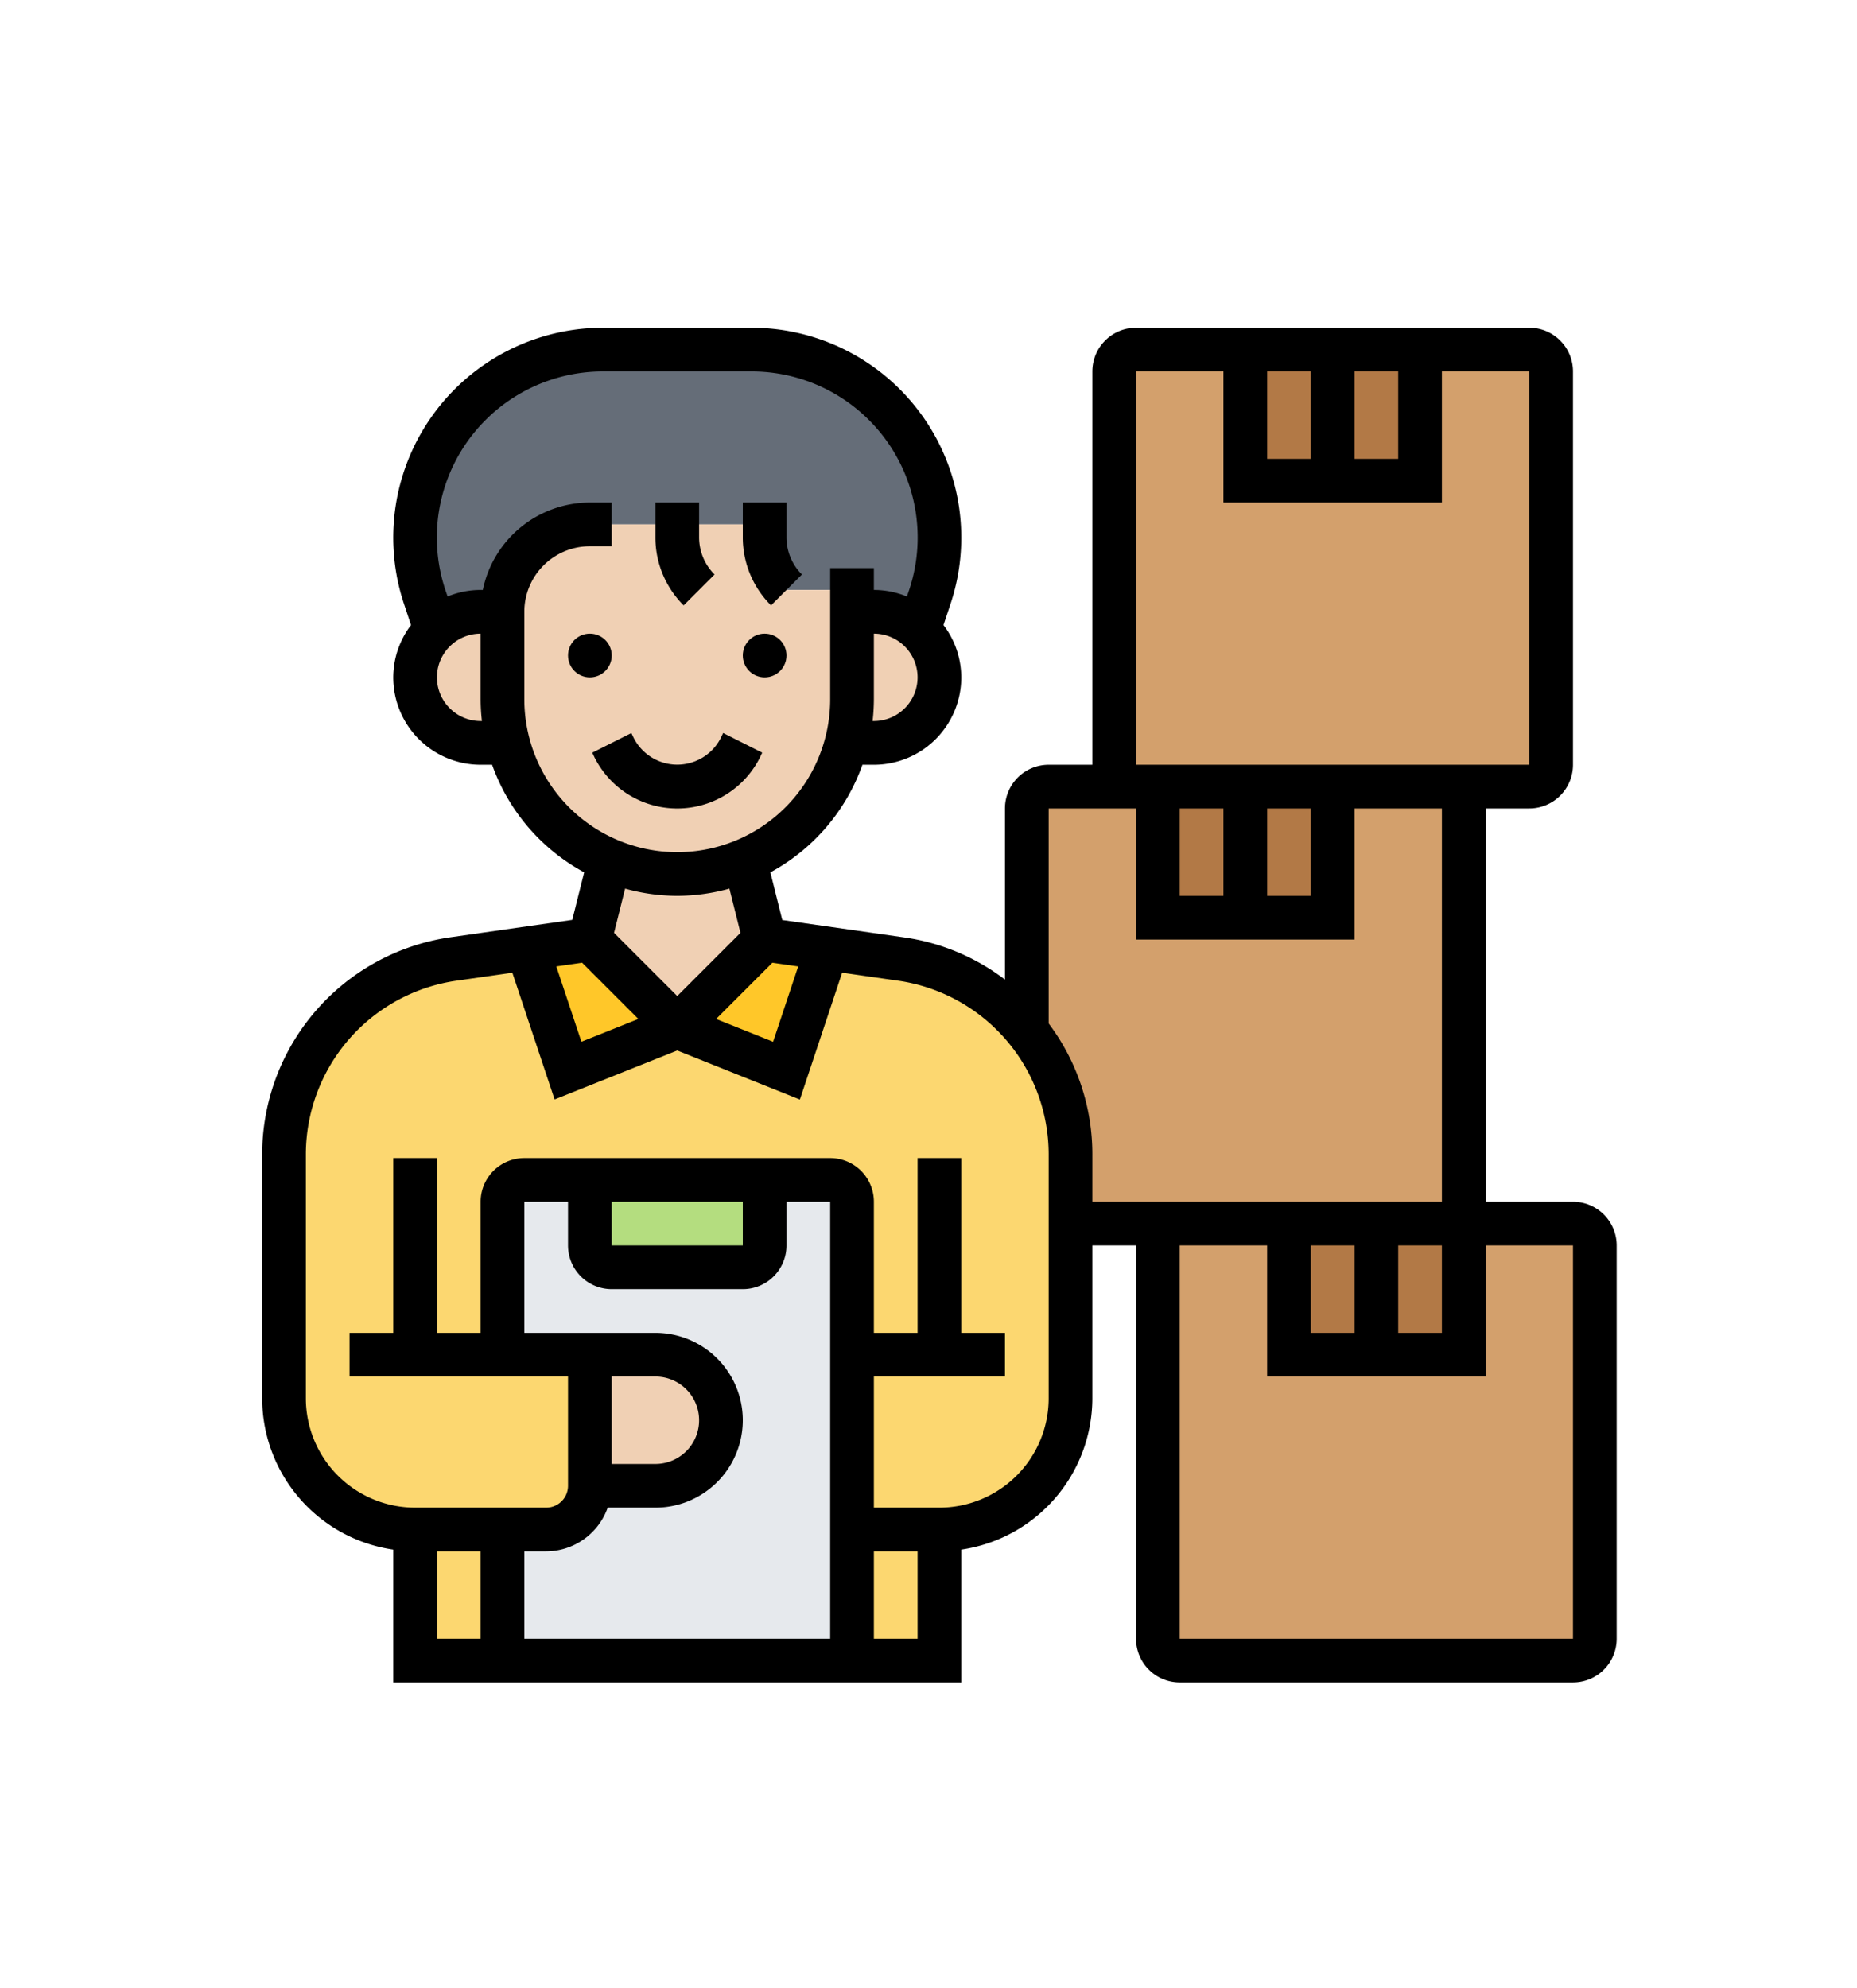 <svg xmlns="http://www.w3.org/2000/svg" width="85" height="91" viewBox="0 0 85 91">
  <g id="Grupo_1112851" data-name="Grupo 1112851" transform="translate(-284.564 -3797)">
    <rect id="Rectángulo_405638" data-name="Rectángulo 405638" width="85" height="91" transform="translate(284.564 3797)" fill="none"/>
    <g id="Grupo_1112852" data-name="Grupo 1112852" transform="translate(295.564 3811)">
      <g id="Grupo_1112871" data-name="Grupo 1112871">
        <g id="Grupo_1112852-2" data-name="Grupo 1112852">
          <path id="Trazado_905134" data-name="Trazado 905134" d="M61,42H42V61a1,1,0,0,0,1,1H61a1,1,0,0,0,1-1V43A1,1,0,0,0,61,42Z" fill="#d3a06c"/>
        </g>
        <g id="Grupo_1112853" data-name="Grupo 1112853">
          <path id="Trazado_905135" data-name="Trazado 905135" d="M59,2H41a1,1,0,0,0-1,1V22H59a1,1,0,0,0,1-1V3A1,1,0,0,0,59,2Z" fill="#d3a06c"/>
        </g>
        <g id="Grupo_1112854" data-name="Grupo 1112854">
          <path id="Trazado_905136" data-name="Trazado 905136" d="M37,22a1,1,0,0,0-1,1V33.15l-.01.01A8.9,8.9,0,0,1,38,38.81V42H56V22Z" fill="#d3a06c"/>
        </g>
        <g id="Grupo_1112855" data-name="Grupo 1112855">
          <path id="Trazado_905137" data-name="Trazado 905137" d="M46,2h8V8H46Z" fill="#b27946"/>
        </g>
        <g id="Grupo_1112856" data-name="Grupo 1112856">
          <path id="Trazado_905138" data-name="Trazado 905138" d="M42,22h8v6H42Z" fill="#b27946"/>
        </g>
        <g id="Grupo_1112857" data-name="Grupo 1112857">
          <path id="Trazado_905139" data-name="Trazado 905139" d="M48,42h8v6H48Z" fill="#b27946"/>
        </g>
        <g id="Grupo_1112858" data-name="Grupo 1112858">
          <path id="Trazado_905140" data-name="Trazado 905140" d="M24,10H16a4,4,0,0,0-4,4H11a3.008,3.008,0,0,0-2.06.82l-.5-1.5A8.6,8.6,0,0,1,16.6,2h6.8a8.6,8.6,0,0,1,8.16,11.32l-.5,1.5A3.008,3.008,0,0,0,29,14H28V13H25a3.415,3.415,0,0,1-1-2.41Z" fill="#656d78"/>
        </g>
        <g id="Grupo_1112859" data-name="Grupo 1112859">
          <path id="Trazado_905141" data-name="Trazado 905141" d="M28,56v6H12V56h2a2.006,2.006,0,0,0,2-2h3a3,3,0,0,0,0-6H12V41a1,1,0,0,1,1-1h3v3a1,1,0,0,0,1,1h6a1,1,0,0,0,1-1V40h3a1,1,0,0,1,1,1V56Z" fill="#e6e9ed"/>
        </g>
        <g id="Grupo_1112860" data-name="Grupo 1112860">
          <path id="Trazado_905142" data-name="Trazado 905142" d="M28,56h4v6H28Z" fill="#fcd770"/>
        </g>
        <g id="Grupo_1112861" data-name="Grupo 1112861">
          <path id="Trazado_905143" data-name="Trazado 905143" d="M8,56h4v6H8Z" fill="#fcd770"/>
        </g>
        <g id="Grupo_1112862" data-name="Grupo 1112862">
          <path id="Trazado_905144" data-name="Trazado 905144" d="M2,50V38.81A8.994,8.994,0,0,1,9.73,29.9l3.41-.49L15,35l5-2,5,2,1.86-5.59,3.41.49A9.038,9.038,0,0,1,38,38.81V50a6,6,0,0,1-6,6H28V41a1,1,0,0,0-1-1H13a1,1,0,0,0-1,1v7h4v6a2.006,2.006,0,0,1-2,2H8A6,6,0,0,1,2,50Z" fill="#fcd770"/>
        </g>
        <g id="Grupo_1112863" data-name="Grupo 1112863">
          <path id="Trazado_905145" data-name="Trazado 905145" d="M26.86,29.41,25,35l-5-2,4-4Z" fill="#ffc729"/>
        </g>
        <g id="Grupo_1112864" data-name="Grupo 1112864">
          <path id="Trazado_905146" data-name="Trazado 905146" d="M20,33l-5,2-1.86-5.59L16,29Z" fill="#ffc729"/>
        </g>
        <g id="Grupo_1112865" data-name="Grupo 1112865">
          <path id="Trazado_905147" data-name="Trazado 905147" d="M24,40v3a1,1,0,0,1-1,1H17a1,1,0,0,1-1-1V40Z" fill="#b4dd7f"/>
        </g>
        <g id="Grupo_1112866" data-name="Grupo 1112866">
          <path id="Trazado_905148" data-name="Trazado 905148" d="M19,48a3,3,0,0,1,0,6H16V48Z" fill="#f0d0b4"/>
        </g>
        <g id="Grupo_1112867" data-name="Grupo 1112867">
          <path id="Trazado_905149" data-name="Trazado 905149" d="M23.09,25.38,24,29l-4,4-4-4,.91-3.62a8.01,8.01,0,0,0,6.18,0Z" fill="#f0d0b4"/>
        </g>
        <g id="Grupo_1112868" data-name="Grupo 1112868">
          <path id="Trazado_905150" data-name="Trazado 905150" d="M31.06,14.82A3,3,0,0,1,29,20H27.75A8.239,8.239,0,0,0,28,18V14h1a3.008,3.008,0,0,1,2.06.82Z" fill="#f0d0b4"/>
        </g>
        <g id="Grupo_1112869" data-name="Grupo 1112869">
          <path id="Trazado_905151" data-name="Trazado 905151" d="M12.25,20H11a3,3,0,0,1,0-6h1v4A8.239,8.239,0,0,0,12.25,20Z" fill="#f0d0b4"/>
        </g>
        <g id="Grupo_1112870" data-name="Grupo 1112870">
          <path id="Trazado_905152" data-name="Trazado 905152" d="M25,13h3v5a8.239,8.239,0,0,1-.25,2,8.006,8.006,0,0,1-10.84,5.38,7.9,7.9,0,0,1-2.57-1.72A8.122,8.122,0,0,1,12.25,20,8.239,8.239,0,0,1,12,18V14a4,4,0,0,1,4-4h8v.59A3.415,3.415,0,0,0,25,13Z" fill="#f0d0b4"/>
        </g>
      </g>
      <g id="Grupo_1112872" data-name="Grupo 1112872">
        <circle id="Elipse_12912" data-name="Elipse 12912" cx="1" cy="1" r="1" transform="translate(15 15)"/>
        <circle id="Elipse_12913" data-name="Elipse 12913" cx="1" cy="1" r="1" transform="translate(23 15)"/>
        <path id="Trazado_905153" data-name="Trazado 905153" d="M23.789,20.658l.1-.211-1.789-.9-.1.212a2.236,2.236,0,0,1-4,0l-.1-.211-1.789.9.1.211a4.236,4.236,0,0,0,7.578,0Z"/>
        <path id="Trazado_905154" data-name="Trazado 905154" d="M21.707,12.293A2.4,2.4,0,0,1,21,10.586V9H19v1.586a4.384,4.384,0,0,0,1.293,3.121Z"/>
        <path id="Trazado_905155" data-name="Trazado 905155" d="M25.707,12.293A2.4,2.4,0,0,1,25,10.586V9H23v1.586a4.384,4.384,0,0,0,1.293,3.121Z"/>
        <path id="Trazado_905156" data-name="Trazado 905156" d="M61,41H57V23h2a2,2,0,0,0,2-2V3a2,2,0,0,0-2-2H41a2,2,0,0,0-2,2V21H37a2,2,0,0,0-2,2v7.832a9.9,9.9,0,0,0-4.586-1.926l-5.607-.8-.545-2.181A9.042,9.042,0,0,0,28.476,21H29a4,4,0,0,0,4-4,3.962,3.962,0,0,0-.814-2.393l.322-.967A9.605,9.605,0,0,0,23.4,1H16.6A9.606,9.606,0,0,0,7.492,13.641l.322.967A3.956,3.956,0,0,0,7,17a4,4,0,0,0,4,4h.525a9.038,9.038,0,0,0,4.214,4.924L15.194,28.1l-5.607.8A10.048,10.048,0,0,0,1,38.806V50a7.006,7.006,0,0,0,6,6.92V63H33V56.92A7.006,7.006,0,0,0,39,50V43h2V61a2,2,0,0,0,2,2H61a2,2,0,0,0,2-2V43A2,2,0,0,0,61,41ZM47,3h2V7H47Zm4,0h2V7H51ZM41,3h4V9H55V3h4V21H41Zm2,20h2v4H43Zm4,0h2v4H47ZM25.536,30.23l-1.149,3.448L21.78,32.635l2.574-2.574ZM29,19h-.059A8.935,8.935,0,0,0,29,18V15a2,2,0,0,1,0,4ZM11,19a2,2,0,0,1,0-4v3a8.935,8.935,0,0,0,.059,1Zm2-1V14a3,3,0,0,1,3-3h1V9H16a5.009,5.009,0,0,0-4.9,4H11a3.986,3.986,0,0,0-1.512.3l-.1-.292A7.6,7.6,0,0,1,16.6,3H23.4a7.6,7.6,0,0,1,7.212,10.008l-.1.293A3.977,3.977,0,0,0,29,13V12H27v6a7,7,0,0,1-14,0Zm7,9a8.963,8.963,0,0,0,2.387-.331l.506,2.024L20,31.586l-2.893-2.893.506-2.024A8.963,8.963,0,0,0,20,27Zm-4.354,3.06,2.574,2.574-2.607,1.043-1.149-3.448ZM9,57h2v4H9Zm10-8a2,2,0,0,1,0,4H17V49Zm-2.184,6H19a4,4,0,0,0,0-8H13V41h2v2a2,2,0,0,0,2,2h6a2,2,0,0,0,2-2V41h2V61H13V57h1A3,3,0,0,0,16.816,55ZM17,41h6v2H17ZM29,61V57h2v4Zm8-11a5.006,5.006,0,0,1-5,5H29V49h6V47H33V39H31v8H29V41a2,2,0,0,0-2-2H13a2,2,0,0,0-2,2v6H9V39H7v8H5v2H15v5a1,1,0,0,1-1,1H8a5.006,5.006,0,0,1-5-5V38.806a8.038,8.038,0,0,1,6.869-7.919l2.583-.369,1.934,5.8L20,34.077l5.613,2.245,1.934-5.805,2.583.369A8.039,8.039,0,0,1,37,38.806Zm2-9V38.806a9.954,9.954,0,0,0-2-5.966V23h4v6H51V23h4V41Zm10,2h2v4H49Zm4,0h2v4H53Zm8,18H43V43h4v6H57V43h4Z"/>
      </g>
    </g>
  </g>
</svg>
